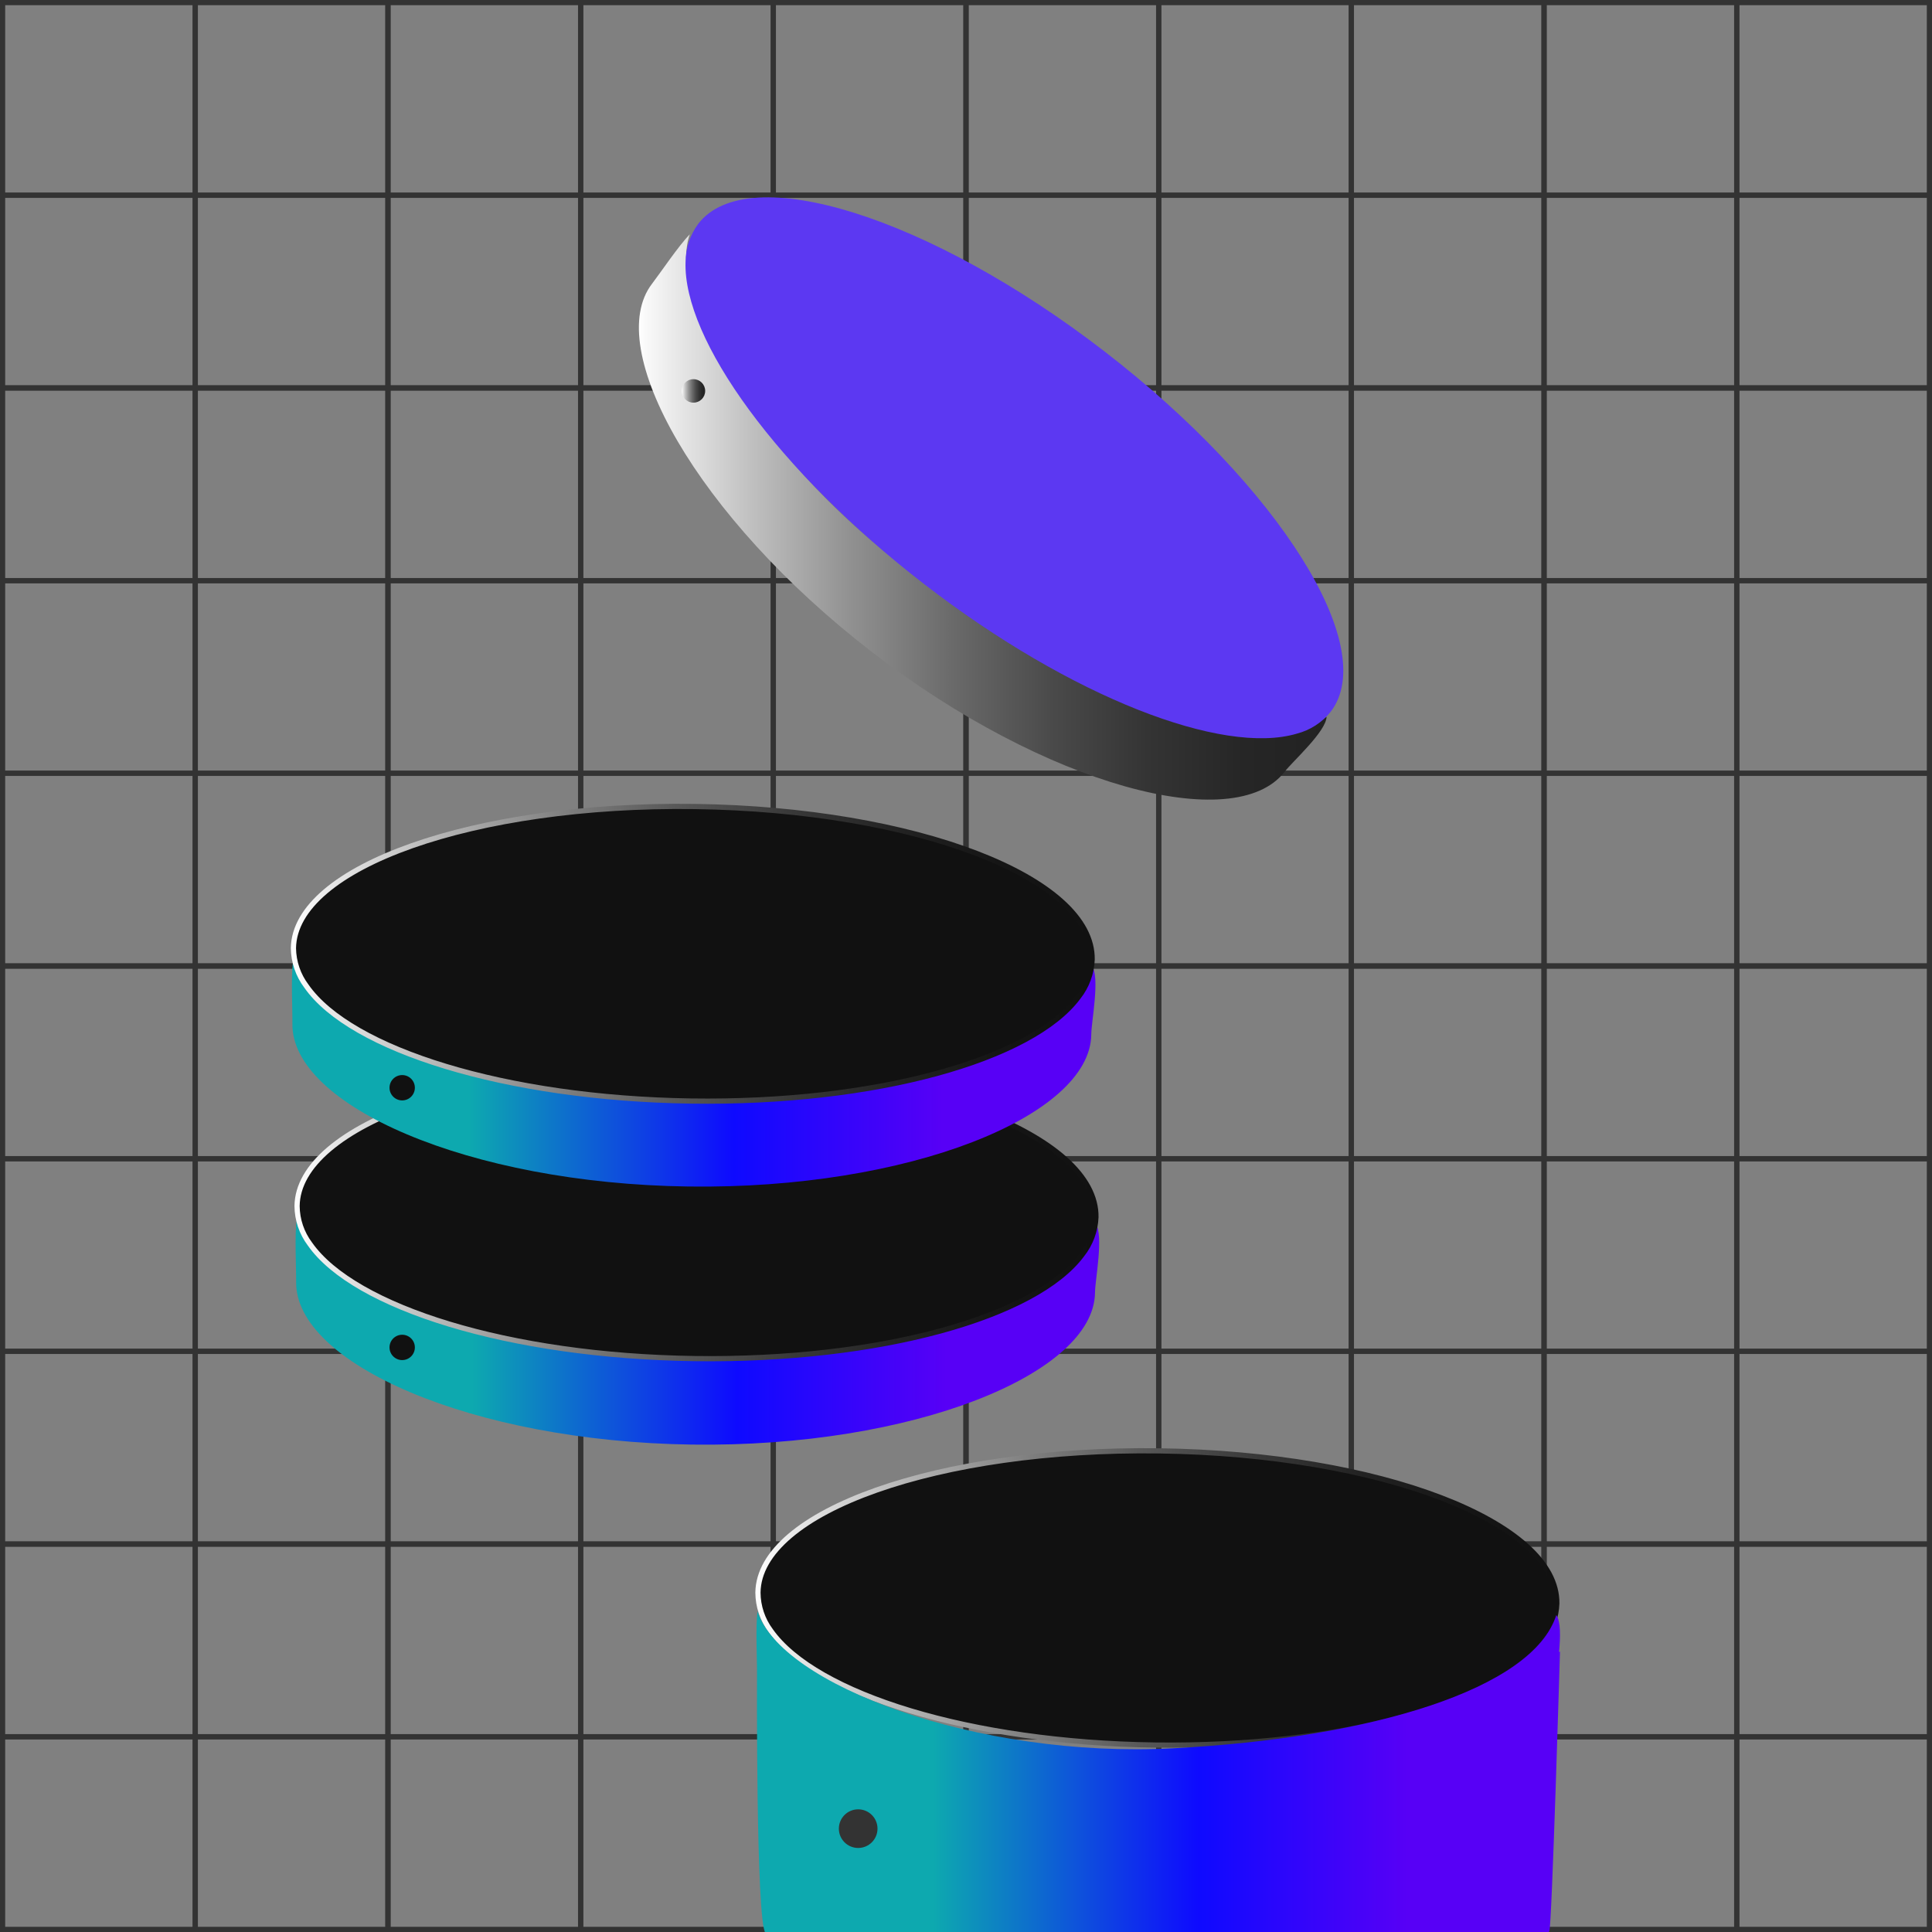 <svg width="372" height="372" viewBox="0 0 372 372" fill="none" xmlns="http://www.w3.org/2000/svg">
<rect x="0" y="0" width="372" height="372" fill="#808080" stroke="none"/>
<g clip-path="url(#clip0_14_842)">
<path d="M37.599 0.499H0.499V37.599H37.599V0.499Z" stroke="#333333" stroke-miterlimit="10"/>
<path d="M74.699 0.499H37.599V37.599H74.699V0.499Z" stroke="#333333" stroke-miterlimit="10"/>
<path d="M111.799 0.499H74.699V37.599H111.799V0.499Z" stroke="#333333" stroke-miterlimit="10"/>
<path d="M148.9 0.499H111.8V37.599H148.9V0.499Z" stroke="#333333" stroke-miterlimit="10"/>
<path d="M186 0.499H148.899V37.599H186V0.499Z" stroke="#333333" stroke-miterlimit="10"/>
<path d="M223.1 0.499H186V37.599H223.1V0.499Z" stroke="#333333" stroke-miterlimit="10"/>
<path d="M260.201 0.499H223.101V37.599H260.201V0.499Z" stroke="#333333" stroke-miterlimit="10"/>
<path d="M297.3 0.499H260.2V37.599H297.3V0.499Z" stroke="#333333" stroke-miterlimit="10"/>
<path d="M334.401 0.499H297.301V37.599H334.401V0.499Z" stroke="#333333" stroke-miterlimit="10"/>
<path d="M371.502 0.499H334.401V37.599H371.502V0.499Z" stroke="#333333" stroke-miterlimit="10"/>
<path d="M37.599 37.599H0.499V74.699H37.599V37.599Z" stroke="#333333" stroke-miterlimit="10"/>
<path d="M74.699 37.599H37.599V74.699H74.699V37.599Z" stroke="#333333" stroke-miterlimit="10"/>
<path d="M111.799 37.599H74.699V74.699H111.799V37.599Z" stroke="#333333" stroke-miterlimit="10"/>
<path d="M148.9 37.599H111.8V74.699H148.9V37.599Z" stroke="#333333" stroke-miterlimit="10"/>
<path d="M186 37.599H148.899V74.699H186V37.599Z" stroke="#333333" stroke-miterlimit="10"/>
<path d="M223.1 37.599H186V74.699H223.1V37.599Z" stroke="#333333" stroke-miterlimit="10"/>
<path d="M260.201 37.599H223.101V74.699H260.201V37.599Z" stroke="#333333" stroke-miterlimit="10"/>
<path d="M297.3 37.599H260.2V74.699H297.3V37.599Z" stroke="#333333" stroke-miterlimit="10"/>
<path d="M334.401 37.599H297.301V74.699H334.401V37.599Z" stroke="#333333" stroke-miterlimit="10"/>
<path d="M371.502 37.599H334.401V74.699H371.502V37.599Z" stroke="#333333" stroke-miterlimit="10"/>
<path d="M37.599 74.699H0.499V111.799H37.599V74.699Z" stroke="#333333" stroke-miterlimit="10"/>
<path d="M74.699 74.699H37.599V111.799H74.699V74.699Z" stroke="#333333" stroke-miterlimit="10"/>
<path d="M111.799 74.699H74.699V111.799H111.799V74.699Z" stroke="#333333" stroke-miterlimit="10"/>
<path d="M148.9 74.699H111.8V111.799H148.9V74.699Z" stroke="#333333" stroke-miterlimit="10"/>
<path d="M186 74.699H148.899V111.799H186V74.699Z" stroke="#333333" stroke-miterlimit="10"/>
<path d="M223.1 74.699H186V111.799H223.1V74.699Z" stroke="#333333" stroke-miterlimit="10"/>
<path d="M260.201 74.699H223.101V111.799H260.201V74.699Z" stroke="#333333" stroke-miterlimit="10"/>
<path d="M297.3 74.699H260.2V111.799H297.3V74.699Z" stroke="#333333" stroke-miterlimit="10"/>
<path d="M334.401 74.699H297.301V111.799H334.401V74.699Z" stroke="#333333" stroke-miterlimit="10"/>
<path d="M371.502 74.699H334.401V111.799H371.502V74.699Z" stroke="#333333" stroke-miterlimit="10"/>
<path d="M37.599 111.799H0.499V148.9H37.599V111.799Z" stroke="#333333" stroke-miterlimit="10"/>
<path d="M74.699 111.799H37.599V148.9H74.699V111.799Z" stroke="#333333" stroke-miterlimit="10"/>
<path d="M111.799 111.799H74.699V148.9H111.799V111.799Z" stroke="#333333" stroke-miterlimit="10"/>
<path d="M148.9 111.799H111.8V148.9H148.9V111.799Z" stroke="#333333" stroke-miterlimit="10"/>
<path d="M186 111.799H148.899V148.9H186V111.799Z" stroke="#333333" stroke-miterlimit="10"/>
<path d="M223.1 111.799H186V148.9H223.1V111.799Z" stroke="#333333" stroke-miterlimit="10"/>
<path d="M260.201 111.799H223.101V148.9H260.201V111.799Z" stroke="#333333" stroke-miterlimit="10"/>
<path d="M297.3 111.799H260.2V148.9H297.3V111.799Z" stroke="#333333" stroke-miterlimit="10"/>
<path d="M334.401 111.799H297.301V148.9H334.401V111.799Z" stroke="#333333" stroke-miterlimit="10"/>
<path d="M371.502 111.799H334.401V148.9H371.502V111.799Z" stroke="#333333" stroke-miterlimit="10"/>
<path d="M37.599 148.9H0.499V186H37.599V148.9Z" stroke="#333333" stroke-miterlimit="10"/>
<path d="M74.699 148.9H37.599V186H74.699V148.9Z" stroke="#333333" stroke-miterlimit="10"/>
<path d="M111.799 148.9H74.699V186H111.799V148.9Z" stroke="#333333" stroke-miterlimit="10"/>
<path d="M148.9 148.9H111.8V186H148.9V148.9Z" stroke="#333333" stroke-miterlimit="10"/>
<path d="M186 148.9H148.899V186H186V148.9Z" stroke="#333333" stroke-miterlimit="10"/>
<path d="M223.1 148.9H186V186H223.1V148.9Z" stroke="#333333" stroke-miterlimit="10"/>
<path d="M260.201 148.9H223.101V186H260.201V148.9Z" stroke="#333333" stroke-miterlimit="10"/>
<path d="M297.3 148.9H260.2V186H297.3V148.9Z" stroke="#333333" stroke-miterlimit="10"/>
<path d="M334.401 148.9H297.301V186H334.401V148.9Z" stroke="#333333" stroke-miterlimit="10"/>
<path d="M371.502 148.9H334.401V186H371.502V148.9Z" stroke="#333333" stroke-miterlimit="10"/>
<path d="M37.599 186H0.499V223.1H37.599V186Z" stroke="#333333" stroke-miterlimit="10"/>
<path d="M74.699 186H37.599V223.1H74.699V186Z" stroke="#333333" stroke-miterlimit="10"/>
<path d="M111.799 186H74.699V223.1H111.799V186Z" stroke="#333333" stroke-miterlimit="10"/>
<path d="M148.9 186H111.8V223.1H148.9V186Z" stroke="#333333" stroke-miterlimit="10"/>
<path d="M186 186H148.899V223.1H186V186Z" stroke="#333333" stroke-miterlimit="10"/>
<path d="M223.1 186H186V223.1H223.1V186Z" stroke="#333333" stroke-miterlimit="10"/>
<path d="M260.201 186H223.101V223.1H260.201V186Z" stroke="#333333" stroke-miterlimit="10"/>
<path d="M297.3 186H260.2V223.1H297.3V186Z" stroke="#333333" stroke-miterlimit="10"/>
<path d="M334.401 186H297.301V223.1H334.401V186Z" stroke="#333333" stroke-miterlimit="10"/>
<path d="M371.502 186H334.401V223.1H371.502V186Z" stroke="#333333" stroke-miterlimit="10"/>
<path d="M37.599 223.1H0.499V260.2H37.599V223.1Z" stroke="#333333" stroke-miterlimit="10"/>
<path d="M74.699 223.1H37.599V260.2H74.699V223.1Z" stroke="#333333" stroke-miterlimit="10"/>
<path d="M111.799 223.1H74.699V260.2H111.799V223.1Z" stroke="#333333" stroke-miterlimit="10"/>
<path d="M148.9 223.1H111.8V260.2H148.9V223.1Z" stroke="#333333" stroke-miterlimit="10"/>
<path d="M186 223.1H148.899V260.2H186V223.1Z" stroke="#333333" stroke-miterlimit="10"/>
<path d="M223.1 223.1H186V260.2H223.1V223.1Z" stroke="#333333" stroke-miterlimit="10"/>
<path d="M260.201 223.1H223.101V260.2H260.201V223.1Z" stroke="#333333" stroke-miterlimit="10"/>
<path d="M297.3 223.1H260.2V260.2H297.3V223.1Z" stroke="#333333" stroke-miterlimit="10"/>
<path d="M334.401 223.1H297.301V260.2H334.401V223.1Z" stroke="#333333" stroke-miterlimit="10"/>
<path d="M371.502 223.1H334.401V260.2H371.502V223.1Z" stroke="#333333" stroke-miterlimit="10"/>
<path d="M37.599 260.201H0.499V297.301H37.599V260.201Z" stroke="#333333" stroke-miterlimit="10"/>
<path d="M74.699 260.201H37.599V297.301H74.699V260.201Z" stroke="#333333" stroke-miterlimit="10"/>
<path d="M111.799 260.201H74.699V297.301H111.799V260.201Z" stroke="#333333" stroke-miterlimit="10"/>
<path d="M148.9 260.201H111.8V297.301H148.9V260.201Z" stroke="#333333" stroke-miterlimit="10"/>
<path d="M186 260.201H148.899V297.301H186V260.201Z" stroke="#333333" stroke-miterlimit="10"/>
<path d="M223.1 260.201H186V297.301H223.1V260.201Z" stroke="#333333" stroke-miterlimit="10"/>
<path d="M260.201 260.201H223.101V297.301H260.201V260.201Z" stroke="#333333" stroke-miterlimit="10"/>
<path d="M297.3 260.201H260.2V297.301H297.3V260.201Z" stroke="#333333" stroke-miterlimit="10"/>
<path d="M334.401 260.201H297.301V297.301H334.401V260.201Z" stroke="#333333" stroke-miterlimit="10"/>
<path d="M371.502 260.201H334.401V297.301H371.502V260.201Z" stroke="#333333" stroke-miterlimit="10"/>
<path d="M37.599 297.301H0.499V334.401H37.599V297.301Z" stroke="#333333" stroke-miterlimit="10"/>
<path d="M74.699 297.301H37.599V334.401H74.699V297.301Z" stroke="#333333" stroke-miterlimit="10"/>
<path d="M111.799 297.301H74.699V334.401H111.799V297.301Z" stroke="#333333" stroke-miterlimit="10"/>
<path d="M148.9 297.301H111.8V334.401H148.9V297.301Z" stroke="#333333" stroke-miterlimit="10"/>
<path d="M186 297.301H148.899V334.401H186V297.301Z" stroke="#333333" stroke-miterlimit="10"/>
<path d="M223.1 297.301H186V334.401H223.1V297.301Z" stroke="#333333" stroke-miterlimit="10"/>
<path d="M260.201 297.301H223.101V334.401H260.201V297.301Z" stroke="#333333" stroke-miterlimit="10"/>
<path d="M297.3 297.301H260.2V334.401H297.3V297.301Z" stroke="#333333" stroke-miterlimit="10"/>
<path d="M334.401 297.301H297.301V334.401H334.401V297.301Z" stroke="#333333" stroke-miterlimit="10"/>
<path d="M371.502 297.301H334.401V334.401H371.502V297.301Z" stroke="#333333" stroke-miterlimit="10"/>
<path d="M37.599 334.401H0.499V371.501H37.599V334.401Z" stroke="#333333" stroke-miterlimit="10"/>
<path d="M74.699 334.401H37.599V371.501H74.699V334.401Z" stroke="#333333" stroke-miterlimit="10"/>
<path d="M111.799 334.401H74.699V371.501H111.799V334.401Z" stroke="#333333" stroke-miterlimit="10"/>
<path d="M148.9 334.401H111.8V371.501H148.9V334.401Z" stroke="#333333" stroke-miterlimit="10"/>
<path d="M186 334.401H148.899V371.501H186V334.401Z" stroke="#333333" stroke-miterlimit="10"/>
<path d="M223.1 334.401H186V371.501H223.1V334.401Z" stroke="#333333" stroke-miterlimit="10"/>
<path d="M260.201 334.401H223.101V371.501H260.201V334.401Z" stroke="#333333" stroke-miterlimit="10"/>
<path d="M297.3 334.401H260.2V371.501H297.3V334.401Z" stroke="#333333" stroke-miterlimit="10"/>
<path d="M334.401 334.401H297.301V371.501H334.401V334.401Z" stroke="#333333" stroke-miterlimit="10"/>
<path d="M371.502 334.401H334.401V371.501H371.502V334.401Z" stroke="#333333" stroke-miterlimit="10"/>
<g clip-path="url(#clip1_14_842)">
<path d="M181 114.24C149.53 93.1 127.9 59 132.82 45.12C130.73 47.22 127.1 52.62 125.56 54.62C116 67 134.12 99.48 167.75 125.43C201.38 151.38 237.75 160.99 247.35 148.6C248.88 146.6 255.35 140.86 255.43 138C243.21 146.68 212.74 135.56 181 114.24Z" fill="url(#paint0_linear_14_842)"/>
<path d="M212.65 67.65C179 41.7 144 30.7 134.45 43.09C132.873 45.214 132.015 47.785 132 50.43C131.5 65.35 149.77 90.74 178 112.51C206.23 134.28 235.4 145.51 249.71 141.26C252.267 140.596 254.543 139.127 256.2 137.07C265.8 124.69 246.29 93.6 212.65 67.65Z" fill="#5C38F2"/>
<path d="M137.13 261.19C99.27 263.19 61.51 248.87 57.13 234.82C56.71 237.74 57.05 244.25 57.02 246.82C56.8 262.46 90.79 277.57 133.26 278.15C175.73 278.73 210.62 264.56 210.84 248.91C210.84 246.4 212.58 237.91 210.94 235.58C206.36 249.81 175.31 259.2 137.13 261.19Z" fill="url(#paint1_linear_14_842)"/>
<path d="M134.49 204.93C92 204.35 57.41 216.56 57.2 232.21C57.22 234.848 58.086 237.41 59.67 239.52C68.23 251.76 98.08 261.1 133.72 261.59C169.36 262.08 199.46 253.59 208.34 241.59C209.981 239.523 210.919 236.987 211.02 234.35C211.23 218.66 177 205.51 134.49 204.93Z" fill="#111111" stroke="url(#paint2_linear_14_842)" stroke-miterlimit="10"/>
<path d="M223.23 279.36C180.76 278.78 146.15 291 145.94 306.64C145.953 309.295 146.819 311.875 148.41 314C157 326.2 186.82 335.54 222.46 336C258.1 336.46 288.2 328 297.09 316C298.725 313.931 299.66 311.395 299.76 308.76C300 293.09 265.71 279.94 223.23 279.36Z" fill="#111111" stroke="url(#paint3_linear_14_842)" stroke-miterlimit="10"/>
<path d="M136.43 211.55C98.58 213.55 60.81 199.23 56.43 185.18C56 188.1 56.34 194.61 56.3 197.13C56.09 212.77 90.07 227.88 132.55 228.46C175.03 229.04 209.91 214.87 210.12 199.22C210.12 196.71 211.86 188.22 210.22 185.89C205.67 200.17 174.62 209.56 136.43 211.55Z" fill="url(#paint4_linear_14_842)"/>
<path d="M133.8 155.29C91.32 154.71 56.71 166.93 56.5 182.57C56.534 185.211 57.41 187.771 59 189.88C67.53 202.12 97.38 211.47 133 212C168.62 212.53 198.73 204 207.62 192C209.257 189.932 210.193 187.396 210.29 184.76C210.53 169 176.27 155.87 133.8 155.29Z" fill="#111111" stroke="url(#paint5_linear_14_842)" stroke-miterlimit="10"/>
<path d="M300.37 318L300.19 318.11C300.46 315.21 300.53 312.23 299.66 310.98C295.1 325.26 264.05 334.64 225.87 336.63C188.01 338.63 150.25 324.31 145.87 310.26C145.45 313.19 145.79 319.69 145.76 322.21C145.76 322.21 145.53 369.77 147.39 372.21C155.22 385.21 185.31 396.32 221.63 396.82C260.26 397.35 292.63 385.68 298.31 371.82C298.79 371.51 300.37 318 300.37 318Z" fill="url(#paint6_linear_14_842)"/>
<path d="M133.52 77.53C134.768 77.53 135.78 76.518 135.78 75.27C135.78 74.022 134.768 73.01 133.52 73.01C132.272 73.01 131.26 74.022 131.26 75.27C131.26 76.518 132.272 77.53 133.52 77.53Z" fill="url(#paint7_linear_14_842)"/>
<path d="M165.24 355.82C167.294 355.82 168.96 354.155 168.96 352.1C168.96 350.046 167.294 348.38 165.24 348.38C163.185 348.38 161.52 350.046 161.52 352.1C161.52 354.155 163.185 355.82 165.24 355.82Z" fill="#333333"/>
<g clip-path="url(#clip2_14_842)">
<path d="M77.44 211.88C78.788 211.88 79.88 210.788 79.88 209.44C79.88 208.092 78.788 207 77.44 207C76.092 207 75 208.092 75 209.44C75 210.788 76.092 211.88 77.44 211.88Z" fill="#111111"/>
</g>
<g clip-path="url(#clip3_14_842)">
<path d="M77.44 261.88C78.788 261.88 79.88 260.788 79.88 259.44C79.88 258.092 78.788 257 77.44 257C76.092 257 75 258.092 75 259.44C75 260.788 76.092 261.88 77.44 261.88Z" fill="#111111"/>
</g>
</g>
</g>
<defs>
<linearGradient id="paint0_linear_14_842" x1="123.01" y1="99.55" x2="255.43" y2="99.55" gradientUnits="userSpaceOnUse">
<stop stop-color="white"/>
<stop offset="0.01" stop-color="#F9F9F9"/>
<stop offset="0.16" stop-color="#C1C1C1"/>
<stop offset="0.31" stop-color="#909090"/>
<stop offset="0.46" stop-color="#696969"/>
<stop offset="0.6" stop-color="#4A4A4A"/>
<stop offset="0.74" stop-color="#343434"/>
<stop offset="0.88" stop-color="#262626"/>
<stop offset="1" stop-color="#222222"/>
</linearGradient>
<linearGradient id="paint1_linear_14_842" x1="56.9" y1="256.47" x2="211.63" y2="256.47" gradientUnits="userSpaceOnUse">
<stop offset="0.22" stop-color="#0DA9AF"/>
<stop offset="0.55" stop-color="#0E0AFF"/>
<stop offset="0.81" stop-color="#5700F6"/>
</linearGradient>
<linearGradient id="paint2_linear_14_842" x1="56.69" y1="233.26" x2="211.52" y2="233.26" gradientUnits="userSpaceOnUse">
<stop stop-color="white"/>
<stop offset="0.05" stop-color="#E8E8E8"/>
<stop offset="0.2" stop-color="#B0B0B0"/>
<stop offset="0.34" stop-color="#7F7F7F"/>
<stop offset="0.48" stop-color="#585858"/>
<stop offset="0.62" stop-color="#393939"/>
<stop offset="0.75" stop-color="#232323"/>
<stop offset="0.88" stop-color="#151515"/>
<stop offset="1" stop-color="#111111"/>
</linearGradient>
<linearGradient id="paint3_linear_14_842" x1="145.44" y1="307.69" x2="300.26" y2="307.69" gradientUnits="userSpaceOnUse">
<stop stop-color="white"/>
<stop offset="0.05" stop-color="#E8E8E8"/>
<stop offset="0.2" stop-color="#B0B0B0"/>
<stop offset="0.34" stop-color="#7F7F7F"/>
<stop offset="0.48" stop-color="#585858"/>
<stop offset="0.62" stop-color="#393939"/>
<stop offset="0.75" stop-color="#232323"/>
<stop offset="0.88" stop-color="#151515"/>
<stop offset="1" stop-color="#111111"/>
</linearGradient>
<linearGradient id="paint4_linear_14_842" x1="56.21" y1="206.83" x2="210.93" y2="206.83" gradientUnits="userSpaceOnUse">
<stop offset="0.22" stop-color="#0DA9AF"/>
<stop offset="0.55" stop-color="#0E0AFF"/>
<stop offset="0.81" stop-color="#5700F6"/>
</linearGradient>
<linearGradient id="paint5_linear_14_842" x1="56" y1="183.62" x2="210.82" y2="183.62" gradientUnits="userSpaceOnUse">
<stop stop-color="white"/>
<stop offset="0.05" stop-color="#E8E8E8"/>
<stop offset="0.2" stop-color="#B0B0B0"/>
<stop offset="0.34" stop-color="#7F7F7F"/>
<stop offset="0.48" stop-color="#585858"/>
<stop offset="0.62" stop-color="#393939"/>
<stop offset="0.75" stop-color="#232323"/>
<stop offset="0.88" stop-color="#151515"/>
<stop offset="1" stop-color="#111111"/>
</linearGradient>
<linearGradient id="paint6_linear_14_842" x1="145.64" y1="353.55" x2="300.37" y2="353.55" gradientUnits="userSpaceOnUse">
<stop offset="0.22" stop-color="#0DA9AF"/>
<stop offset="0.55" stop-color="#0E0AFF"/>
<stop offset="0.81" stop-color="#5700F6"/>
</linearGradient>
<linearGradient id="paint7_linear_14_842" x1="131.25" y1="75.27" x2="135.78" y2="75.27" gradientUnits="userSpaceOnUse">
<stop stop-color="white"/>
<stop offset="0.01" stop-color="#F9F9F9"/>
<stop offset="0.16" stop-color="#C1C1C1"/>
<stop offset="0.31" stop-color="#909090"/>
<stop offset="0.46" stop-color="#696969"/>
<stop offset="0.6" stop-color="#4A4A4A"/>
<stop offset="0.74" stop-color="#343434"/>
<stop offset="0.88" stop-color="#262626"/>
<stop offset="1" stop-color="#222222"/>
</linearGradient>
<clipPath id="clip0_14_842">
<rect width="372" height="372" fill="white"/>
</clipPath>
<clipPath id="clip1_14_842">
<rect width="244.37" height="358.85" fill="white" transform="translate(56 38)"/>
</clipPath>
<clipPath id="clip2_14_842">
<rect width="4.89" height="4.89" fill="white" transform="translate(75 207)"/>
</clipPath>
<clipPath id="clip3_14_842">
<rect width="4.89" height="4.89" fill="white" transform="translate(75 257)"/>
</clipPath>
</defs>
</svg>

